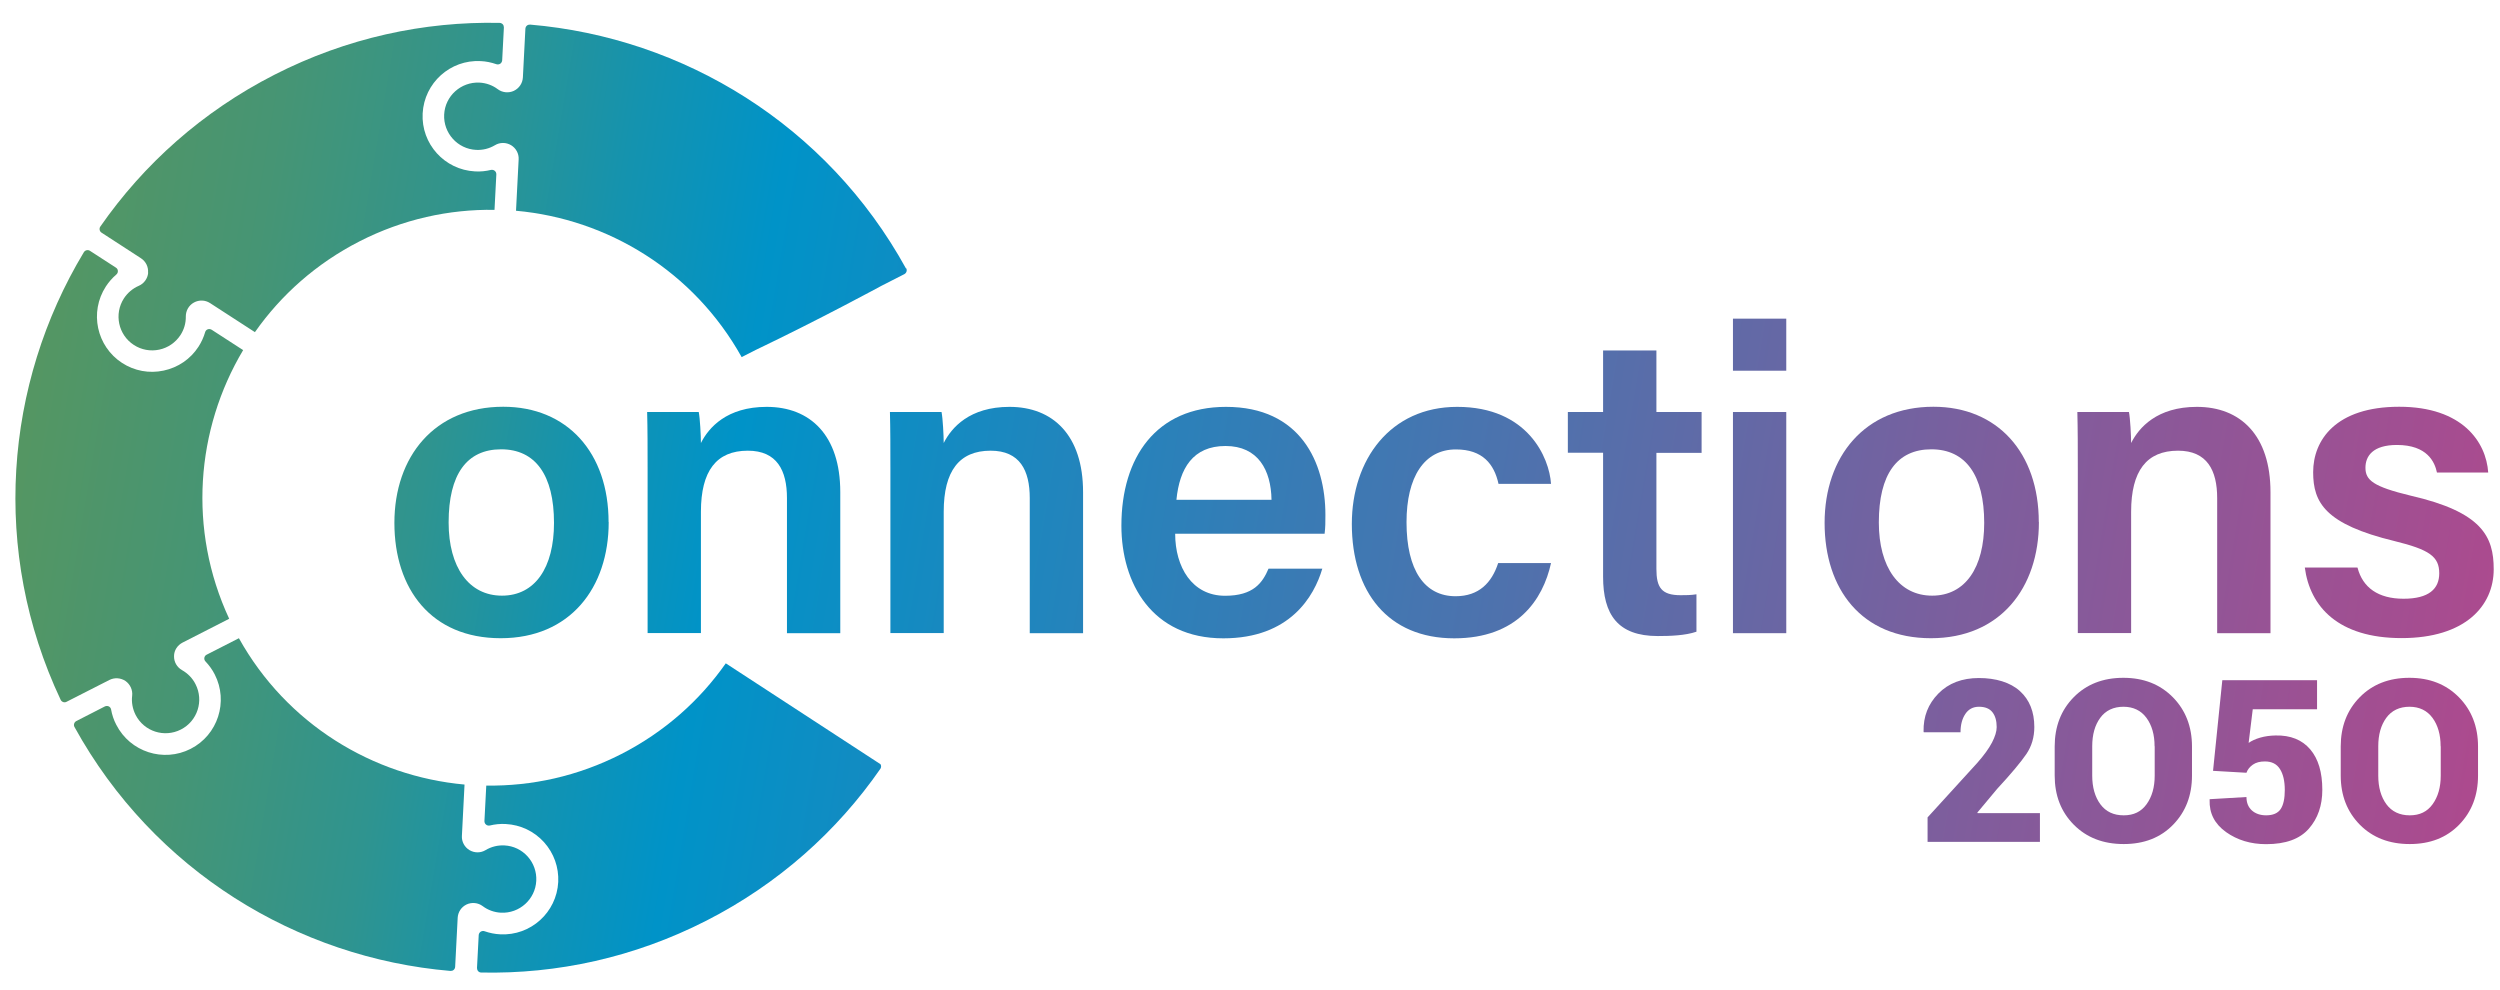 <?xml version="1.0" encoding="UTF-8"?><svg id="Layer_1" xmlns="http://www.w3.org/2000/svg" xmlns:xlink="http://www.w3.org/1999/xlink" viewBox="0 0 218.5 86.5"><defs><style>.cls-1{fill:url(#linear-gradient-2);}.cls-2{fill:url(#linear-gradient-17);}.cls-3{fill:url(#linear-gradient-15);}.cls-4{fill:url(#linear-gradient-18);}.cls-5{fill:url(#linear-gradient-14);}.cls-6{fill:url(#linear-gradient-6);}.cls-7{fill:url(#linear-gradient-11);}.cls-8{fill:url(#linear-gradient-10);}.cls-9{fill:url(#linear-gradient-16);}.cls-10{fill:url(#linear-gradient-5);}.cls-11{fill:url(#linear-gradient-7);}.cls-12{fill:url(#linear-gradient-9);}.cls-13{fill:url(#linear-gradient-3);}.cls-14{fill:url(#linear-gradient);}.cls-15{fill:url(#linear-gradient-19);}.cls-16{fill:url(#linear-gradient-4);}.cls-17{fill:url(#linear-gradient-8);}.cls-18{fill:url(#linear-gradient-12);}.cls-19{fill:url(#linear-gradient-13);}</style><linearGradient id="linear-gradient" x1="224.25" y1="76.07" x2="-212.27" y2="2.51" gradientUnits="userSpaceOnUse"><stop offset="0" stop-color="#ce007c"/><stop offset="0" stop-color="#b6468b"/><stop offset=".13" stop-color="#7a5f9e"/><stop offset=".37" stop-color="#0093c8"/><stop offset=".4" stop-color="#1493af"/><stop offset=".43" stop-color="#2f948f"/><stop offset=".47" stop-color="#469574"/><stop offset=".52" stop-color="#58965e"/><stop offset=".57" stop-color="#66974d"/><stop offset=".64" stop-color="#709741"/><stop offset=".74" stop-color="#76973a"/><stop offset="1" stop-color="#789839"/></linearGradient><linearGradient id="linear-gradient-2" x1="224.79" y1="72.86" x2="-211.72" y2="-.71" xlink:href="#linear-gradient"/><linearGradient id="linear-gradient-3" x1="225.38" y1="69.38" x2="-211.14" y2="-4.19" xlink:href="#linear-gradient"/><linearGradient id="linear-gradient-4" x1="225.99" y1="65.71" x2="-210.52" y2="-7.85" xlink:href="#linear-gradient"/><linearGradient id="linear-gradient-5" x1="226.55" y1="62.41" x2="-209.96" y2="-11.16" xlink:href="#linear-gradient"/><linearGradient id="linear-gradient-6" x1="227.45" y1="57.1" x2="-209.07" y2="-16.47" xlink:href="#linear-gradient"/><linearGradient id="linear-gradient-7" x1="227.95" y1="54.09" x2="-208.56" y2="-19.47" xlink:href="#linear-gradient"/><linearGradient id="linear-gradient-8" x1="227.7" y1="55.59" x2="-208.81" y2="-17.98" xlink:href="#linear-gradient"/><linearGradient id="linear-gradient-9" x1="228.24" y1="52.37" x2="-208.27" y2="-21.19" xlink:href="#linear-gradient"/><linearGradient id="linear-gradient-10" x1="228.83" y1="48.89" x2="-207.69" y2="-24.68" xlink:href="#linear-gradient"/><linearGradient id="linear-gradient-11" x1="223.78" y1="78.84" x2="-212.73" y2="5.28" xlink:href="#linear-gradient"/><linearGradient id="linear-gradient-12" x1="219.82" y1="102.35" x2="-216.69" y2="28.78" xlink:href="#linear-gradient"/><linearGradient id="linear-gradient-13" x1="228.63" y1="50.07" x2="-207.88" y2="-23.5" xlink:href="#linear-gradient"/><linearGradient id="linear-gradient-14" x1="229.33" y1="45.9" x2="-207.18" y2="-27.66" xlink:href="#linear-gradient"/><linearGradient id="linear-gradient-15" x1="220.26" y1="99.72" x2="-216.25" y2="26.16" xlink:href="#linear-gradient"/><linearGradient id="linear-gradient-16" x1="224.36" y1="75.39" x2="-212.15" y2="1.83" xlink:href="#linear-gradient"/><linearGradient id="linear-gradient-17" x1="224.75" y1="73.11" x2="-211.77" y2="-.45" xlink:href="#linear-gradient"/><linearGradient id="linear-gradient-18" x1="225.13" y1="70.85" x2="-211.39" y2="-2.71" xlink:href="#linear-gradient"/><linearGradient id="linear-gradient-19" x1="225.44" y1="69.02" x2="-211.08" y2="-4.55" xlink:href="#linear-gradient"/></defs><g><path class="cls-14" d="M53.2,45.63c0,5.75-3.38,10.15-9.44,10.15s-9.29-4.29-9.29-10.08,3.5-10.15,9.51-10.15c5.6,0,9.21,4.02,9.21,10.08Zm-13.99,.04c0,3.91,1.77,6.39,4.66,6.39s4.55-2.44,4.55-6.36c0-4.17-1.62-6.43-4.62-6.43s-4.59,2.18-4.59,6.39Z"/><path class="cls-1" d="M56.6,40.86c0-1.65,0-3.38-.04-4.85h4.51c.11,.53,.19,2.11,.19,2.71,.68-1.35,2.26-3.16,5.75-3.16,3.8,0,6.43,2.48,6.43,7.45v12.33h-4.66v-11.81c0-2.41-.87-4.14-3.42-4.14-2.75,0-4.1,1.77-4.1,5.34v10.6h-4.66v-14.48Z"/><path class="cls-13" d="M77.82,40.86c0-1.65,0-3.38-.04-4.85h4.51c.11,.53,.19,2.11,.19,2.71,.68-1.35,2.26-3.16,5.75-3.16,3.8,0,6.43,2.48,6.43,7.45v12.33h-4.66v-11.81c0-2.41-.86-4.14-3.42-4.14-2.74,0-4.1,1.77-4.1,5.34v10.6h-4.66v-14.48Z"/><path class="cls-16" d="M102.71,46.65c0,2.9,1.47,5.42,4.36,5.42,2.48,0,3.27-1.13,3.8-2.37h4.7c-.71,2.41-2.82,6.09-8.65,6.09-6.24,0-8.91-4.81-8.91-9.85,0-5.98,3.05-10.38,9.14-10.38,6.51,0,8.69,4.85,8.69,9.44,0,.64,0,1.09-.07,1.65h-13.05Zm8.42-2.97c-.04-2.59-1.17-4.7-4.02-4.7s-4.02,1.96-4.29,4.7h8.31Z"/><path class="cls-10" d="M135.56,49.21c-.71,3.23-2.97,6.58-8.46,6.58-5.79,0-8.95-4.06-8.95-10,0-5.6,3.35-10.23,9.21-10.23,6.17,0,8.05,4.44,8.2,6.73h-4.59c-.38-1.73-1.39-3.01-3.72-3.01-2.78,0-4.32,2.41-4.32,6.36,0,4.21,1.58,6.47,4.29,6.47,2.03,0,3.16-1.17,3.72-2.9h4.62Z"/><path class="cls-6" d="M137.03,36.01h3.08v-5.38h4.66v5.38h3.95v3.57h-3.95v10.15c0,1.62,.45,2.29,2.11,2.29,.38,0,.94,0,1.39-.08v3.27c-.98,.34-2.33,.38-3.38,.38-3.5,0-4.78-1.88-4.78-5.19v-10.83h-3.08v-3.57Z"/><path class="cls-11" d="M151.46,32.4v-4.55h4.66v4.55h-4.66Zm0,3.61h4.66v19.33h-4.66v-19.33Z"/><path class="cls-17" d="M178.2,45.63c0,5.75-3.38,10.15-9.44,10.15s-9.29-4.29-9.29-10.08,3.5-10.15,9.51-10.15c5.6,0,9.21,4.02,9.21,10.08Zm-13.99,.04c0,3.91,1.77,6.39,4.66,6.39s4.55-2.44,4.55-6.36c0-4.17-1.62-6.43-4.62-6.43s-4.59,2.18-4.59,6.39Z"/><path class="cls-12" d="M181.6,40.86c0-1.65,0-3.38-.04-4.85h4.51c.11,.53,.19,2.11,.19,2.71,.68-1.35,2.26-3.16,5.75-3.16,3.8,0,6.43,2.48,6.43,7.45v12.33h-4.66v-11.81c0-2.41-.87-4.14-3.42-4.14-2.75,0-4.1,1.77-4.1,5.34v10.6h-4.66v-14.48Z"/><path class="cls-8" d="M206.05,49.62c.45,1.73,1.8,2.71,4.02,2.71s3.12-.87,3.12-2.22c0-1.47-.86-2.07-3.91-2.82-6.05-1.47-7.11-3.35-7.11-6.02,0-2.82,1.99-5.72,7.52-5.72s7.6,3.08,7.78,5.75h-4.48c-.19-.9-.83-2.41-3.5-2.41-2.11,0-2.75,.98-2.75,1.99,0,1.09,.68,1.65,3.95,2.44,6.24,1.43,7.26,3.57,7.26,6.43,0,3.23-2.52,6.02-8.05,6.02s-8.01-2.74-8.46-6.17h4.59Z"/></g><g><g><path class="cls-7" d="M9.56,59.43c.45-.23,.99-.19,1.41,.09,.41,.29,.64,.79,.58,1.29-.07,.57,.04,1.15,.3,1.67,.74,1.45,2.51,2.02,3.96,1.28,1.45-.74,2.02-2.51,1.28-3.96-.26-.52-.67-.94-1.18-1.23-.44-.25-.71-.71-.7-1.22,0-.51,.3-.96,.75-1.19l4.07-2.08c-3.62-7.79-2.91-16.55,1.22-23.48l-2.75-1.78c-.1-.06-.23-.08-.34-.04-.11,.04-.2,.13-.23,.25-.13,.45-.33,.88-.58,1.27-.7,1.08-1.78,1.82-3.05,2.09-1.26,.27-2.55,.03-3.63-.67-2.23-1.45-2.87-4.44-1.42-6.68,.26-.4,.57-.75,.92-1.05,.09-.08,.14-.19,.13-.31,0-.12-.07-.23-.17-.29l-2.27-1.47c-.09-.06-.19-.07-.29-.05s-.19,.09-.24,.17C.39,33.56-.81,48.2,5.3,61.16c.04,.09,.12,.16,.22,.2,.1,.03,.2,.03,.29-.02l3.75-1.91Z"/><path class="cls-18" d="M40,80.22c.03-.51,.32-.95,.78-1.17,.45-.21,1-.16,1.4,.14,.46,.35,1.02,.55,1.6,.58,1.62,.08,3.01-1.17,3.09-2.79,.04-.78-.23-1.54-.75-2.12-.53-.59-1.25-.93-2.03-.97-.58-.03-1.15,.11-1.65,.41-.43,.26-.97,.26-1.41,0-.43-.26-.69-.74-.66-1.24l.23-4.49c-8.03-.73-15.54-5.29-19.72-12.79l-2.82,1.44c-.11,.05-.18,.16-.2,.27-.02,.12,.02,.24,.1,.32,.32,.34,.6,.72,.81,1.14,1.21,2.37,.27,5.29-2.11,6.5-2.37,1.21-5.29,.27-6.5-2.11-.22-.42-.37-.87-.45-1.33-.02-.12-.1-.22-.2-.27-.11-.05-.23-.05-.34,0l-2.5,1.28c-.09,.05-.16,.13-.19,.23-.03,.1-.02,.2,.03,.29,6.92,12.56,19.46,20.18,32.86,21.32,.1,0,.2-.02,.28-.09,.08-.07,.12-.16,.13-.26l.22-4.27Z"/><path class="cls-19" d="M12.95,23.84c-.04,.5-.37,.95-.82,1.14-.53,.23-.98,.61-1.3,1.1-.88,1.36-.49,3.19,.87,4.07,.66,.43,1.45,.57,2.21,.41,.77-.16,1.43-.62,1.86-1.27,.32-.49,.48-1.05,.47-1.63,0-.51,.26-.97,.71-1.22,.44-.24,.98-.23,1.41,.05l3.92,2.54c2.28-3.25,5.37-6.01,9.15-7.94,3.78-1.93,7.82-2.81,11.79-2.75l.16-3.1c0-.12-.04-.23-.14-.31-.09-.08-.21-.1-.33-.08-.45,.11-.92,.16-1.4,.13-2.66-.14-4.71-2.41-4.57-5.07,.14-2.66,2.41-4.71,5.07-4.57,.47,.02,.94,.12,1.37,.27,.11,.04,.24,.02,.34-.04,.1-.07,.16-.18,.17-.29l.15-2.88c0-.1-.03-.2-.1-.28-.07-.07-.17-.12-.27-.12-6.62-.14-13.37,1.31-19.68,4.53-6.31,3.22-11.44,7.83-15.22,13.27-.06,.08-.08,.19-.06,.29,.02,.1,.08,.19,.16,.24l3.45,2.24c.43,.28,.66,.76,.62,1.26Z"/></g><path class="cls-5" d="M79.18,23.46C72.27,10.91,59.72,3.29,46.33,2.15c-.1,0-.2,.02-.28,.09-.08,.07-.12,.16-.13,.26l-.22,4.27c-.03,.51-.33,.95-.79,1.17-.45,.21-1,.16-1.4-.14-.46-.35-1.02-.55-1.6-.58-1.62-.08-3.01,1.17-3.09,2.79-.08,1.62,1.17,3.01,2.79,3.09,.58,.03,1.15-.11,1.65-.41,.43-.26,.97-.26,1.41,0,.43,.26,.69,.74,.66,1.24l-.23,4.49c8.03,.72,15.54,5.29,19.72,12.79l1.22-.62c5.55-2.65,11-5.61,11-5.61h0l2-1.02c.09-.05,.16-.13,.19-.23,.03-.1,.02-.2-.03-.29Z"/><path class="cls-3" d="M63.43,57.98c-2.28,3.25-5.36,6-9.14,7.93-3.78,1.93-7.82,2.81-11.79,2.75l-.16,3.1c0,.12,.04,.23,.14,.31,.09,.08,.21,.1,.33,.08,.45-.11,.92-.16,1.4-.13,1.29,.07,2.47,.63,3.34,1.59,.86,.96,1.3,2.19,1.24,3.48-.14,2.66-2.41,4.71-5.07,4.57-.47-.02-.94-.12-1.37-.27-.11-.04-.24-.02-.34,.04-.1,.07-.16,.18-.17,.29l-.15,2.88c0,.1,.03,.2,.1,.28,.07,.08,.17,.12,.27,.12,6.62,.14,13.36-1.31,19.67-4.53,6.31-3.22,11.44-7.83,15.21-13.27,.06-.08,.08-.19,.06-.29,0-.04-.03-.08-.05-.12l-13.51-8.81Z"/></g><g><path class="cls-9" d="M178.29,73.58h-9.82v-2.14l4.35-4.77c.58-.66,1.01-1.25,1.28-1.77,.27-.52,.41-.97,.41-1.35,0-.55-.12-.98-.37-1.3-.25-.32-.64-.48-1.18-.48-.51,0-.91,.21-1.19,.63-.28,.42-.42,.95-.42,1.6h-3.21l-.02-.06c-.03-1.31,.4-2.41,1.29-3.32s2.08-1.36,3.55-1.36,2.74,.38,3.58,1.14,1.26,1.81,1.26,3.14c0,.89-.23,1.68-.7,2.37-.47,.69-1.32,1.71-2.56,3.05l-1.72,2.06,.02,.05h5.45v2.52Z"/><path class="cls-2" d="M191.58,67.78c0,1.74-.55,3.17-1.65,4.3-1.1,1.13-2.54,1.69-4.32,1.69s-3.24-.56-4.36-1.69-1.67-2.56-1.67-4.3v-2.54c0-1.73,.55-3.17,1.66-4.3,1.11-1.13,2.56-1.7,4.34-1.7s3.21,.57,4.33,1.7c1.11,1.13,1.67,2.57,1.67,4.3v2.54Zm-3.27-2.56c0-1.01-.24-1.84-.71-2.48s-1.15-.97-2.01-.97-1.56,.32-2.03,.97c-.47,.64-.7,1.47-.7,2.49v2.56c0,1.02,.24,1.86,.71,2.5,.48,.65,1.16,.97,2.04,.97s1.53-.32,2-.97,.71-1.48,.71-2.5v-2.56Z"/><path class="cls-4" d="M193.42,67.37l.81-7.92h8.28v2.54h-5.62l-.36,2.94c.27-.19,.6-.34,1.01-.46,.41-.12,.86-.18,1.34-.19,1.31-.03,2.32,.38,3.03,1.21,.71,.83,1.06,2.01,1.06,3.54,0,1.37-.39,2.5-1.18,3.4s-2.03,1.35-3.73,1.35c-1.34,0-2.51-.35-3.51-1.06-.99-.71-1.47-1.64-1.43-2.81v-.06s3.22-.19,3.22-.19c0,.5,.16,.89,.47,1.17,.31,.28,.73,.43,1.25,.43,.61,0,1.03-.19,1.27-.55s.36-.92,.36-1.66c0-.78-.14-1.39-.42-1.83-.28-.45-.72-.67-1.32-.67-.43,0-.78,.09-1.05,.28-.27,.19-.46,.42-.56,.71l-2.94-.17Z"/><path class="cls-15" d="M216.58,67.78c0,1.74-.55,3.17-1.65,4.3-1.1,1.13-2.54,1.69-4.32,1.69s-3.24-.56-4.36-1.69c-1.11-1.13-1.67-2.56-1.67-4.3v-2.54c0-1.73,.55-3.17,1.66-4.3,1.11-1.13,2.56-1.7,4.34-1.7s3.21,.57,4.33,1.7c1.11,1.13,1.67,2.57,1.67,4.3v2.54Zm-3.27-2.56c0-1.01-.24-1.84-.71-2.48s-1.15-.97-2.01-.97-1.56,.32-2.03,.97-.7,1.47-.7,2.49v2.56c0,1.02,.24,1.86,.71,2.5s1.16,.97,2.04,.97,1.53-.32,2-.97,.71-1.48,.71-2.5v-2.56Z"/></g></svg>